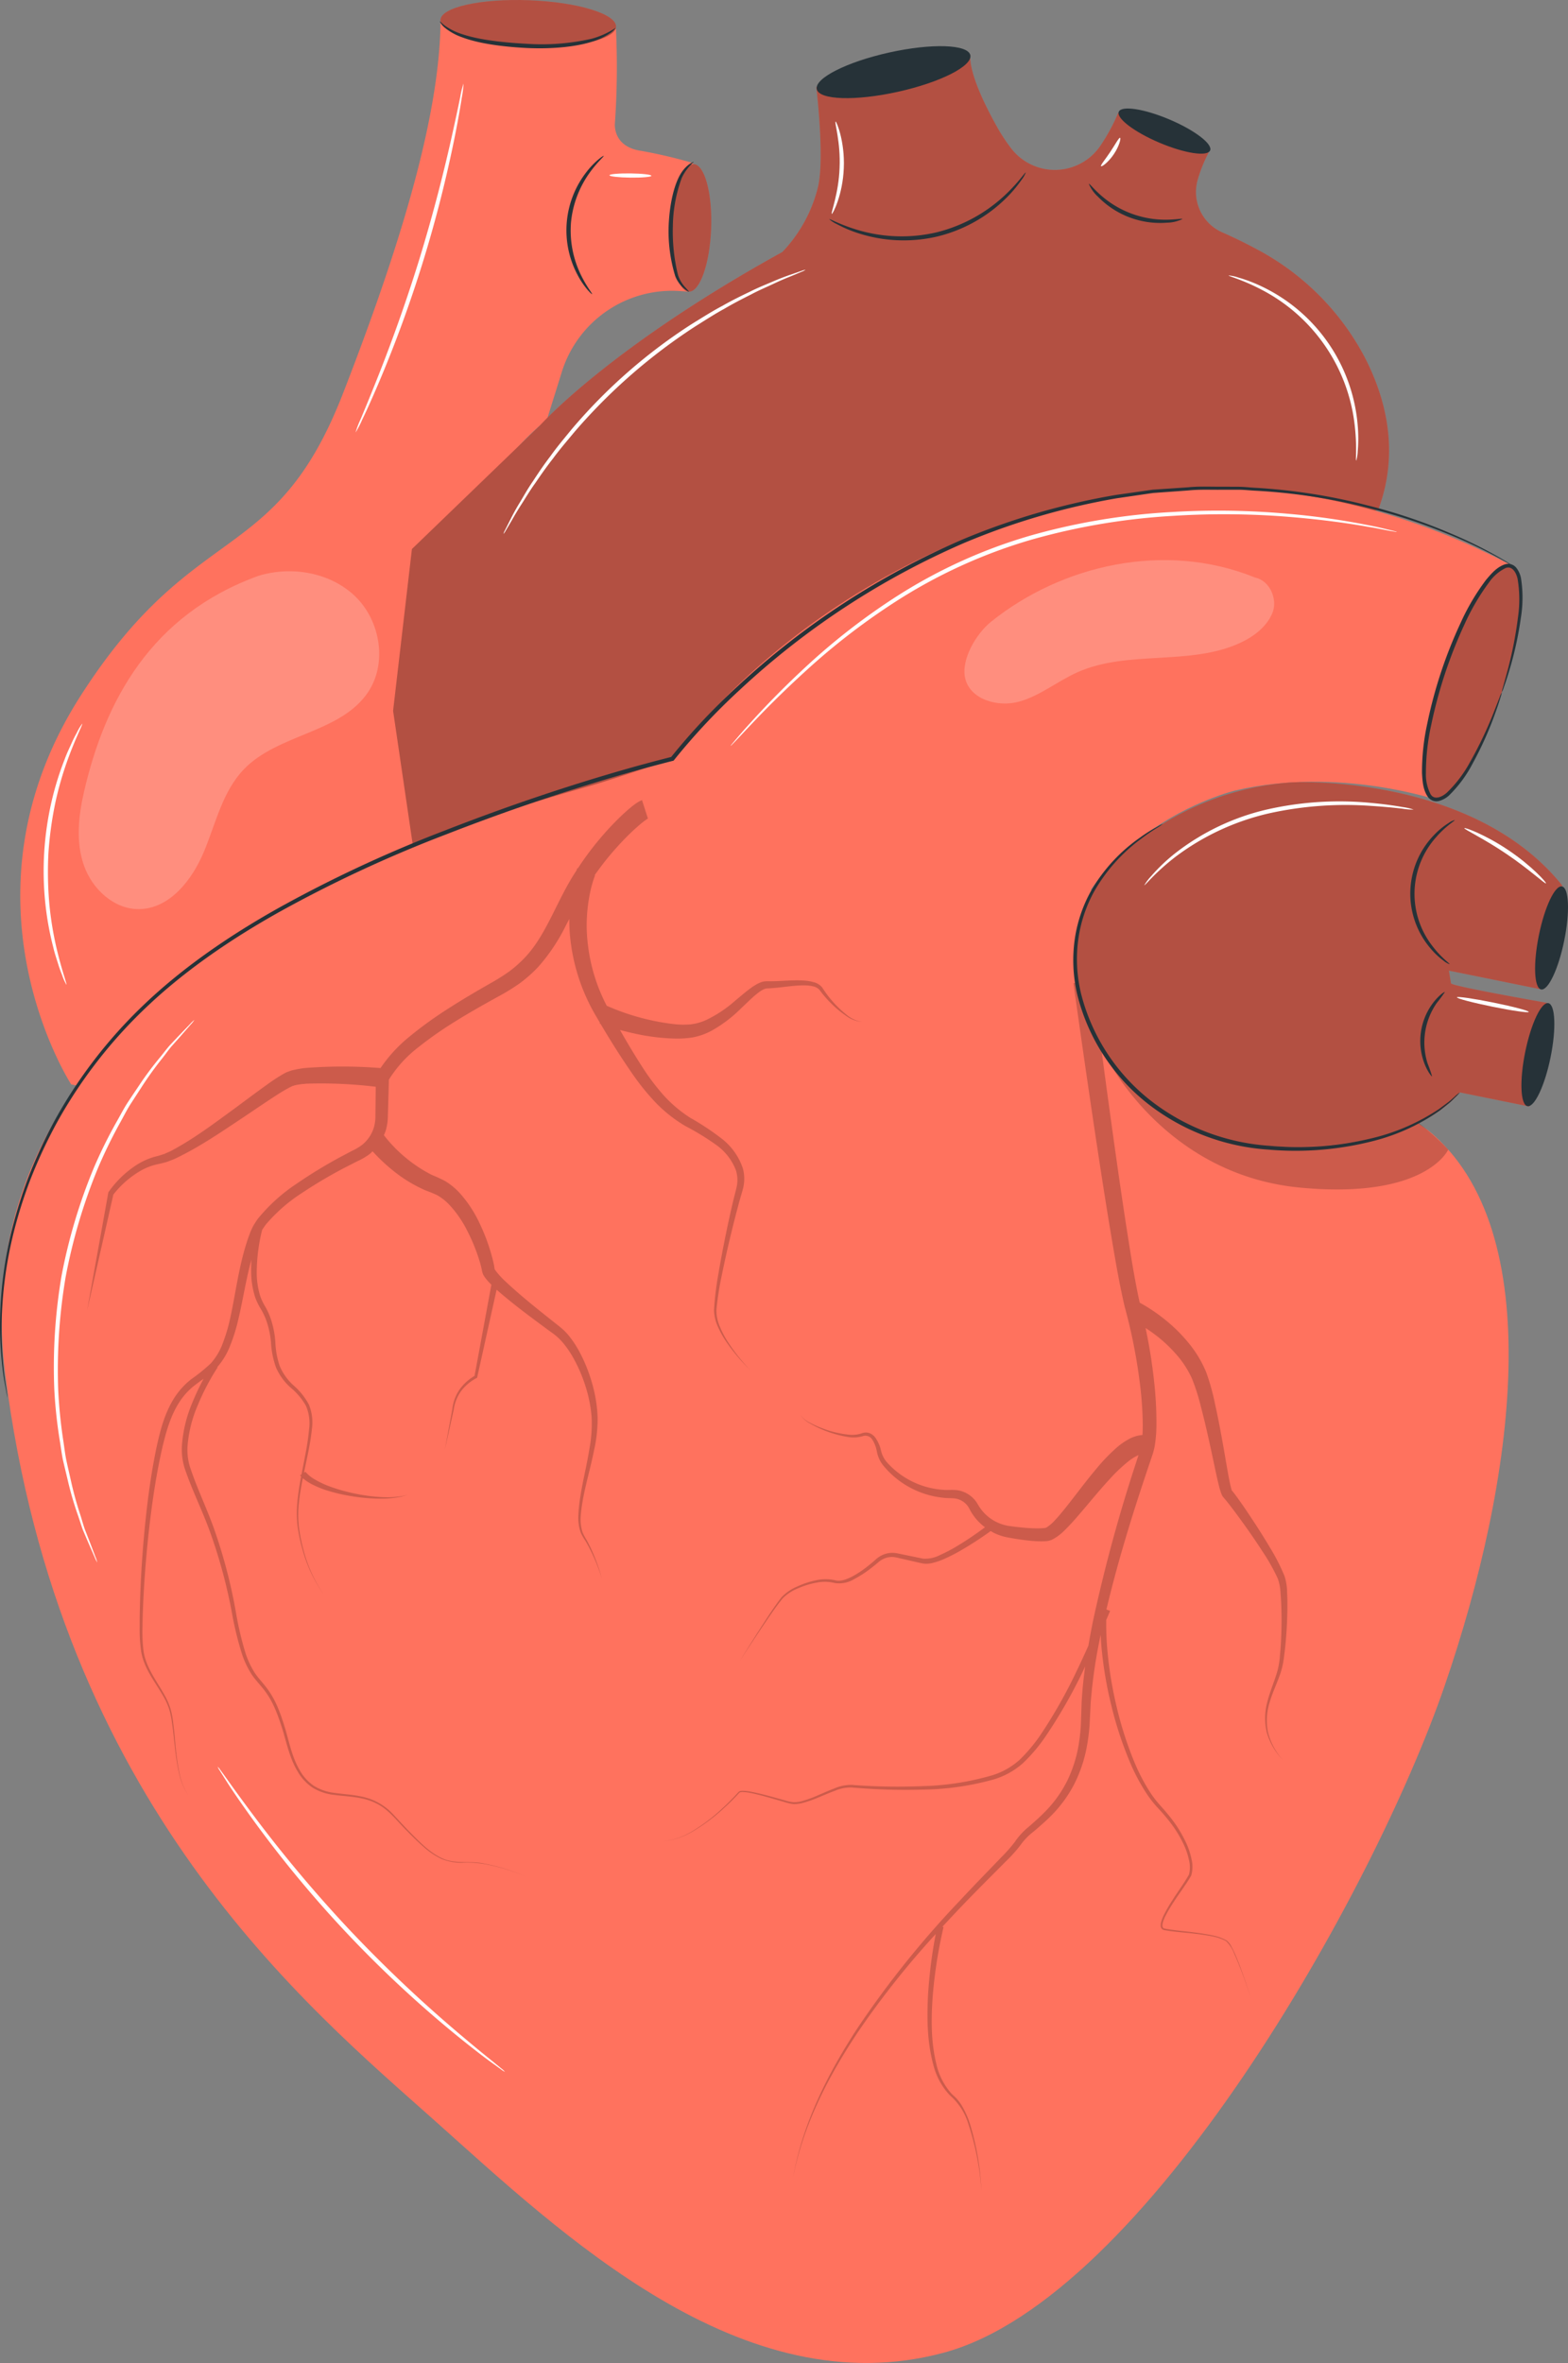 <svg id="Groupe_55" data-name="Groupe 55" xmlns="http://www.w3.org/2000/svg" xmlns:xlink="http://www.w3.org/1999/xlink" width="371.243" height="559.387" viewBox="0 0 371.243 559.387">
  <rect x="0" y="0" width="371.243" height="559.387" fill="#808080" stroke="none"/>
  <defs>
    <clipPath id="clip-path">
      <rect id="Rectangle_42" data-name="Rectangle 42" width="371.243" height="559.387" fill="none"/>
    </clipPath>
    <clipPath id="clip-path-3">
      <rect id="Rectangle_32" data-name="Rectangle 32" width="41.581" height="11.075" fill="none"/>
    </clipPath>
    <clipPath id="clip-path-4">
      <rect id="Rectangle_33" data-name="Rectangle 33" width="71.141" height="79.977" fill="none"/>
    </clipPath>
    <clipPath id="clip-path-5">
      <rect id="Rectangle_34" data-name="Rectangle 34" width="235.808" height="197.006" fill="none"/>
    </clipPath>
    <clipPath id="clip-path-6">
      <rect id="Rectangle_35" data-name="Rectangle 35" width="80.889" height="31.278" fill="none"/>
    </clipPath>
    <clipPath id="clip-path-7">
      <rect id="Rectangle_36" data-name="Rectangle 36" width="284.166" height="329.304" fill="none"/>
    </clipPath>
    <clipPath id="clip-path-8">
      <rect id="Rectangle_37" data-name="Rectangle 37" width="115.483" height="86.361" fill="none"/>
    </clipPath>
    <clipPath id="clip-path-9">
      <rect id="Rectangle_38" data-name="Rectangle 38" width="22.977" height="55.391" fill="none"/>
    </clipPath>
    <clipPath id="clip-path-10">
      <rect id="Rectangle_39" data-name="Rectangle 39" width="73.33" height="33.954" fill="none"/>
    </clipPath>
    <clipPath id="clip-path-11">
      <rect id="Rectangle_40" data-name="Rectangle 40" width="9.485" height="30.189" fill="none"/>
    </clipPath>
  </defs>
  <g id="Groupe_54" data-name="Groupe 54" clip-path="url(#clip-path)">
    <g id="Groupe_53" data-name="Groupe 53">
      <g id="Groupe_52" data-name="Groupe 52" clip-path="url(#clip-path)">
        <path id="Tracé_650" data-name="Tracé 650" d="M161.794,36.068a113.941,113.941,0,0,0-12.317-2.9c-6.86-1.01-6.185-6.559-6.185-6.559a191.2,191.2,0,0,0,.247-22.31L102.014,2.773C101.723,22.211,95,49.28,78.876,90.685S43.847,119.87,16.769,162.213c-30.756,48.092-2.2,91.962-2.2,91.962l16.994,3.451,68.091-62.513s4.265-47.755,7.759-66.949,19.765-31.325,19.765-31.325l3.535-11.3a27.324,27.324,0,0,1,27.894-19.181c.7.048,2.188.142,2.188.142Z" transform="translate(2.296 2.541)" fill="#ff725e"/>
        <path id="Tracé_651" data-name="Tracé 651" d="M76.045,51.983c-.046.04-.435-.3-1.048-1.006a18.7,18.7,0,0,1-2.232-3.271,22.456,22.456,0,0,1,2.087-24.78A19.062,19.062,0,0,1,77.6,20.075c.724-.592,1.165-.862,1.205-.814.117.134-1.5,1.428-3.39,4.089a24.066,24.066,0,0,0-4.354,11.736,24.078,24.078,0,0,0,2.328,12.3c1.424,2.939,2.8,4.488,2.656,4.6" transform="translate(64.122 17.641)" fill="#263238"/>
        <path id="Tracé_652" data-name="Tracé 652" d="M96,6.325c-.115,3.028-9.516,5.13-21,4.695s-20.7-3.24-20.582-6.268,9.516-5.13,21-4.695S96.114,3.3,96,6.325" transform="translate(49.857 0)" fill="#ff725e"/>
        <g id="Groupe_27" data-name="Groupe 27" transform="translate(104.276)" opacity="0.3">
          <g id="Groupe_26" data-name="Groupe 26">
            <g id="Groupe_25" data-name="Groupe 25" clip-path="url(#clip-path-3)">
              <path id="Tracé_653" data-name="Tracé 653" d="M96,6.325c-.115,3.028-9.516,5.13-21,4.695s-20.7-3.24-20.582-6.268,9.516-5.13,21-4.695S96.114,3.3,96,6.325" transform="translate(-54.419 0)"/>
            </g>
          </g>
        </g>
        <path id="Tracé_654" data-name="Tracé 654" d="M95.936,4.188c.023.025-.069.148-.274.362a5.447,5.447,0,0,1-.979.851,14.683,14.683,0,0,1-4.294,2.037c-3.84,1.221-9.4,1.778-15.477,1.5-6.061-.309-11.566-1.115-15.339-2.556A12.891,12.891,0,0,1,55.43,4.037a4.279,4.279,0,0,1-.86-.977c-.167-.247-.238-.383-.211-.4.094-.073.425.458,1.318,1.081a14.683,14.683,0,0,0,4.129,1.974c3.712,1.23,9.15,1.922,15.151,2.227A53.14,53.14,0,0,0,90.193,6.762a19.273,19.273,0,0,0,5.743-2.573" transform="translate(49.796 2.428)" fill="#263238"/>
        <g id="Groupe_30" data-name="Groupe 30" transform="translate(18.637 135.235)" opacity="0.2">
          <g id="Groupe_29" data-name="Groupe 29">
            <g id="Groupe_28" data-name="Groupe 28" clip-path="url(#clip-path-4)">
              <path id="Tracé_655" data-name="Tracé 655" d="M52.3,71.651c-25.514,9.23-36.382,29.7-41.324,51.152-1.324,5.745-1.964,11.886-.006,17.445s7.084,10.338,12.978,10.305c7.28-.036,12.639-6.891,15.435-13.612s4.407-14.266,9.462-19.507c8.1-8.4,22.871-8.542,29.379-18.228C82.81,92.37,81.172,82.393,75.3,76.627s-15.126-7.379-23-4.976" transform="translate(-9.726 -70.576)" fill="#fff"/>
            </g>
          </g>
        </g>
        <path id="Tracé_656" data-name="Tracé 656" d="M69.493,10.311a22.024,22.024,0,0,1-.414,3.388c-.322,2.173-.876,5.3-1.64,9.155a302.459,302.459,0,0,1-7.567,29.741A302.143,302.143,0,0,1,49.323,81.416c-1.544,3.612-2.853,6.509-3.815,8.483a22.345,22.345,0,0,1-1.571,3.029,22.161,22.161,0,0,1,1.217-3.188c.851-2.02,2.06-4.955,3.516-8.592,2.922-7.274,6.708-17.424,10.25-28.848,3.526-11.424,6.132-21.938,7.829-29.591.851-3.825,1.51-6.931,1.949-9.079a22.273,22.273,0,0,1,.8-3.319" transform="translate(40.248 9.447)" fill="#fff"/>
        <path id="Tracé_657" data-name="Tracé 657" d="M85.239,21.985c0,.276-2.23.471-4.974.439s-4.969-.284-4.963-.56,2.228-.471,4.974-.439,4.967.284,4.963.56" transform="translate(68.989 19.626)" fill="#fff"/>
        <path id="Tracé_658" data-name="Tracé 658" d="M278.777,78.653A61.267,61.267,0,0,0,253.118,52.8q-4.09-2.21-8.188-4a10.45,10.45,0,0,1-5.862-12.476,33.645,33.645,0,0,1,2.579-6.408l-21.4-9.439a44.293,44.293,0,0,1-4.179,7.734,13.027,13.027,0,0,1-21.1.761,42.071,42.071,0,0,1-3.3-4.978c-7.412-13.133-6.4-17.184-6.4-17.184l-36.5,7.584s2.014,16.632.42,23.563a34,34,0,0,1-8.456,15.463C99.66,76.087,83.326,94.5,83.326,94.5l-30.3,29.235-4.457,38.3,6.134,41.776,87.766-11.742s56.218-52.7,56.927-54.551,45.269-10.248,45.269-10.248l37.162-12.859c5.045-13.53,1.853-26.119-3.054-35.759" transform="translate(44.501 6.235)" fill="#ff725e"/>
        <g id="Groupe_33" data-name="Groupe 33" transform="translate(93.074 13.041)" opacity="0.3">
          <g id="Groupe_32" data-name="Groupe 32">
            <g id="Groupe_31" data-name="Groupe 31" clip-path="url(#clip-path-5)">
              <path id="Tracé_659" data-name="Tracé 659" d="M278.777,78.653A61.267,61.267,0,0,0,253.118,52.8q-4.09-2.21-8.188-4a10.45,10.45,0,0,1-5.862-12.476,33.645,33.645,0,0,1,2.579-6.408l-21.4-9.439a44.293,44.293,0,0,1-4.179,7.734,13.027,13.027,0,0,1-21.1.761,42.071,42.071,0,0,1-3.3-4.978c-7.412-13.133-6.4-17.184-6.4-17.184l-36.5,7.584s2.014,16.632.42,23.563a34,34,0,0,1-8.456,15.463C99.66,76.087,83.326,94.5,83.326,94.5l-30.3,29.235-4.457,38.3,6.134,41.776,87.766-11.742s56.218-52.7,56.927-54.551,45.269-10.248,45.269-10.248l37.162-12.859c5.045-13.53,1.853-26.119-3.054-35.759" transform="translate(-48.573 -6.806)"/>
            </g>
          </g>
        </g>
        <path id="Tracé_660" data-name="Tracé 660" d="M141.439,106.111C126.6,110.7-11.7,143.818,1.032,245.685S72.754,395.9,102.712,422.629s72.722,67.849,120.557,54.956S325.046,368.5,341.814,319.811s24.881-107.989-3.763-131.5L195.529,86.624s-31.157,12.4-54.089,19.487" transform="translate(0.188 79.362)" fill="#ff725e"/>
        <g id="Groupe_36" data-name="Groupe 36" transform="translate(261.995 250.304)" opacity="0.2">
          <g id="Groupe_35" data-name="Groupe 35">
            <g id="Groupe_34" data-name="Groupe 34" clip-path="url(#clip-path-6)">
              <path id="Tracé_661" data-name="Tracé 661" d="M136.729,130.628S150.3,158.391,182.5,161.461c29.9,2.851,35.118-8.987,35.118-8.987a62.634,62.634,0,0,0-12.8-10.3Z" transform="translate(-136.729 -130.628)"/>
            </g>
          </g>
        </g>
        <path id="Tracé_662" data-name="Tracé 662" d="M92.389,35.549c-.316,8.337-2.679,15.015-5.279,14.915s-4.451-6.937-4.137-15.272,2.679-15.011,5.279-14.915,4.453,6.937,4.137,15.272" transform="translate(75.985 18.577)" fill="#ff725e"/>
        <path id="Tracé_663" data-name="Tracé 663" d="M137.29,7.825c.569,2.568-7.107,6.456-17.146,8.682s-18.64,1.953-19.21-.617,7.107-6.456,17.146-8.682,18.64-1.951,19.21.617" transform="translate(92.445 5.224)" fill="#263238"/>
        <path id="Tracé_664" data-name="Tracé 664" d="M83.078,124.46s36.834-53.886,112.431-63.107c0,0,38.94-7.82,86.852,17.638l-17.64,55.4s-23.54-8.224-48.306-2.443c0,0-41.851,9.935-43.326,51.9" transform="translate(76.113 55.172)" fill="#ff725e"/>
        <path id="Tracé_665" data-name="Tracé 665" d="M194.382,99.88c-5.049,15.241-12.258,26.566-16.1,25.293s-2.863-14.661,2.186-29.9,12.258-26.566,16.1-25.293,2.863,14.661-2.186,29.9" transform="translate(161.187 64.022)" fill="#ff725e"/>
        <g id="Groupe_39" data-name="Groupe 39" transform="translate(20.632 189.424)" opacity="0.2">
          <g id="Groupe_38" data-name="Groupe 38">
            <g id="Groupe_37" data-name="Groupe 37" clip-path="url(#clip-path-7)">
              <path id="Tracé_666" data-name="Tracé 666" d="M61.121,156.8l.015.025c0-.019,0-.036-.015-.025" transform="translate(35.364 -45.769)"/>
              <path id="Tracé_667" data-name="Tracé 667" d="M149.527,155.277a23.348,23.348,0,0,0,4.62-.261,15.5,15.5,0,0,0,4.451-1.575,32.074,32.074,0,0,0,7.1-5.407c1.052-.983,2.068-2,3.108-2.9,1.056-.864,2.1-1.755,3.171-1.721,2.989-.126,5.762-.732,8.554-.711a9.011,9.011,0,0,1,2.014.207,2.844,2.844,0,0,1,1.613.855,26.256,26.256,0,0,0,2.823,3.269,24.843,24.843,0,0,0,3.328,2.769,7.631,7.631,0,0,0,3.972,1.552,7.489,7.489,0,0,1-3.805-1.782,24.785,24.785,0,0,1-3.085-2.93,25.933,25.933,0,0,1-2.564-3.409,3.744,3.744,0,0,0-2.016-1.282,9.99,9.99,0,0,0-2.229-.385c-2.945-.211-5.858.217-8.6.144a5.984,5.984,0,0,0-1.32.132,7.493,7.493,0,0,0-1.169.481,14.645,14.645,0,0,0-1.935,1.261c-1.192.9-2.265,1.845-3.367,2.746a29.68,29.68,0,0,1-6.831,4.551,12.537,12.537,0,0,1-3.689,1.046,20.627,20.627,0,0,1-3.951-.056,55.263,55.263,0,0,1-15.887-4.327l-.015.038a41.815,41.815,0,0,1-4.572-15.262,37.1,37.1,0,0,1,.036-8.04,38.7,38.7,0,0,1,.648-3.943,26.683,26.683,0,0,1,1.088-3.664l-.1-.04a67.192,67.192,0,0,1,5.216-6.576c1.219-1.366,2.495-2.683,3.817-3.92.661-.621,1.336-1.215,2.012-1.78.337-.263.68-.552,1-.772a4.644,4.644,0,0,1,.45-.307c.05-.027.176-.117.161-.1a.033.033,0,0,1-.042.006l-1.389-4.331c-.232.092-.462.194-.684.307a5.146,5.146,0,0,0-.445.268,8.249,8.249,0,0,0-.715.5c-.45.324-.824.65-1.224.975-.765.657-1.495,1.324-2.2,2.008-1.412,1.364-2.744,2.786-4.016,4.258a71.152,71.152,0,0,0-5.921,7.839l-.132-.054c-.057.167-.1.326-.149.491-.24.374-.489.74-.722,1.119-4.141,6.638-6.479,14.013-11.217,19.213a28.736,28.736,0,0,1-3.915,3.551,46.732,46.732,0,0,1-4.6,2.9c-3.29,1.884-6.576,3.8-9.792,5.873a93.254,93.254,0,0,0-9.359,6.751,34.374,34.374,0,0,0-6.82,7.421,113.438,113.438,0,0,0-17.9-.011,23.339,23.339,0,0,0-2.445.41,7.58,7.58,0,0,0-1.3.37l-.673.247-.584.312a42.618,42.618,0,0,0-3.993,2.61c-2.5,1.784-4.919,3.608-7.354,5.407-4.873,3.558-9.73,7.241-14.929,10.041-.646.378-1.307.611-1.962.922-.686.23-1.207.41-2.066.619a16.039,16.039,0,0,0-4.4,1.907,23.967,23.967,0,0,0-6.758,6.467l-.077.109-.023.126-5,27.813,6.208-27.4a22.516,22.516,0,0,1,6.5-5.668,14.136,14.136,0,0,1,3.982-1.518c.621-.125,1.562-.354,2.317-.588.73-.3,1.512-.552,2.2-.91,5.618-2.713,10.619-6.187,15.691-9.544,2.52-1.692,5.024-3.407,7.538-5.038a40.591,40.591,0,0,1,3.714-2.207l.427-.209.4-.117a4.706,4.706,0,0,1,.893-.205c.627-.134,1.36-.174,2.052-.247a107.512,107.512,0,0,1,16.412.73l-.048,3.892-.038,3.028a9.273,9.273,0,0,1-.33,2.6,8.46,8.46,0,0,1-2.821,4.237,12.761,12.761,0,0,1-2.359,1.4l-2.7,1.428a111.967,111.967,0,0,0-10.455,6.375,40.794,40.794,0,0,0-9.224,8.36c-.309.445-.6.912-.891,1.368-.282.471-.5,1-.74,1.5-.381.991-.734,1.943-1.031,2.936-.628,1.964-1.117,3.959-1.548,5.952-.868,3.988-1.447,7.987-2.32,11.871a39.5,39.5,0,0,1-1.68,5.66,14.567,14.567,0,0,1-2.884,4.88,41.24,41.24,0,0,1-4.6,3.727,17.547,17.547,0,0,0-4.189,4.687c-2.213,3.593-3.221,7.645-4.08,11.6-.828,3.974-1.46,7.977-1.979,11.989q-1.509,12.043-1.891,24.172c-.057,2.02-.105,4.039-.09,6.063a35.815,35.815,0,0,0,.372,6.09c.73,4.139,3.508,7.36,5.432,10.824a16.583,16.583,0,0,1,1.192,2.738,20,20,0,0,1,.621,2.934c.3,1.987.489,4,.719,6A54.79,54.79,0,0,0,32.482,329a14.961,14.961,0,0,0,2.319,5.553,14.939,14.939,0,0,1-2.225-5.574,55.034,55.034,0,0,1-.847-5.98c-.2-2.006-.353-4.02-.625-6.024a20.213,20.213,0,0,0-.584-2.991,17.066,17.066,0,0,0-1.173-2.821c-1.914-3.558-4.58-6.772-5.206-10.75a35.81,35.81,0,0,1-.264-5.98c.017-2.01.1-4.024.188-6.036.389-8.046,1.14-16.077,2.269-24.044.579-3.982,1.272-7.944,2.152-11.857.9-3.88,1.966-7.787,4.064-11.062a15.971,15.971,0,0,1,3.9-4.221c.6-.469,1.244-.92,1.893-1.383a56.3,56.3,0,0,0-2.7,5.722A31.535,31.535,0,0,0,33.2,251.733a15.064,15.064,0,0,0,.663,5.31c.565,1.642,1.173,3.257,1.834,4.85,1.311,3.185,2.723,6.3,3.911,9.491a122.51,122.51,0,0,1,5.411,19.727,78.132,78.132,0,0,0,2.458,10.043,21.667,21.667,0,0,0,2.276,4.718c.994,1.468,2.242,2.667,3.217,4.028,2.008,2.7,3.112,5.99,4.133,9.226.96,3.242,1.7,6.707,3.524,9.7a11.371,11.371,0,0,0,3.558,3.821,12.323,12.323,0,0,0,4.932,1.673c3.407.454,6.91.42,9.97,1.966,3.116,1.435,5.12,4.394,7.586,6.758,1.194,1.23,2.426,2.43,3.719,3.562a17.411,17.411,0,0,0,4.275,2.878,12.232,12.232,0,0,0,5.059.9,24.539,24.539,0,0,1,5.112.32,44.336,44.336,0,0,1,9.809,2.985,44.478,44.478,0,0,0-9.794-3.081c-3.355-.776-6.958.211-10.11-1.3-3.093-1.466-5.473-4.053-7.866-6.467-1.186-1.234-2.349-2.493-3.51-3.752a14.137,14.137,0,0,0-4.11-3.148c-3.141-1.623-6.735-1.617-10.069-2.1a11.832,11.832,0,0,1-4.718-1.64,10.844,10.844,0,0,1-3.349-3.671c-1.738-2.926-2.432-6.287-3.374-9.6-1-3.277-2.085-6.63-4.156-9.485-1.014-1.435-2.246-2.646-3.162-4.034a20.949,20.949,0,0,1-2.137-4.541,77.422,77.422,0,0,1-2.332-9.945,123.638,123.638,0,0,0-5.275-19.945c-1.173-3.244-2.566-6.394-3.834-9.56-.64-1.579-1.223-3.181-1.759-4.785a13.749,13.749,0,0,1-.556-4.846,30.227,30.227,0,0,1,2.424-9.7,54.847,54.847,0,0,1,4.7-8.958l-.09-.059A16.911,16.911,0,0,0,44.623,228a41.417,41.417,0,0,0,1.861-5.9c.96-3.978,1.6-7.965,2.514-11.848q.31-1.337.665-2.654c-.059,1-.084,2.01-.063,3.022a19.9,19.9,0,0,0,.947,5.906,14.165,14.165,0,0,0,1.307,2.721,15.649,15.649,0,0,1,1.234,2.52,20.8,20.8,0,0,1,1.209,5.522,20.962,20.962,0,0,0,1.163,5.806,13.665,13.665,0,0,0,3.48,4.825,15.334,15.334,0,0,1,3.629,4.311,10.37,10.37,0,0,1,.745,5.5,57.582,57.582,0,0,1-.826,5.716c-.307,1.667-.646,3.332-.962,5l-.353.23c.084.1.171.174.257.266-.368,1.977-.694,3.965-.878,5.975a26.758,26.758,0,0,0,.04,5.835,40.573,40.573,0,0,0,1.223,5.693,32.938,32.938,0,0,0,4.99,10.445A32.891,32.891,0,0,1,62,276.4a40.143,40.143,0,0,1-1.121-5.678,26.2,26.2,0,0,1,.054-5.76c.2-1.88.531-3.74.9-5.6a11.168,11.168,0,0,0,2.227,1.477,23,23,0,0,0,3.114,1.307,41.065,41.065,0,0,0,6.461,1.52,42.082,42.082,0,0,0,6.58.538,21.865,21.865,0,0,0,6.5-.881,21.765,21.765,0,0,1-6.494.5,41.487,41.487,0,0,1-6.448-.906,39.995,39.995,0,0,1-6.208-1.841,21.7,21.7,0,0,1-2.859-1.4,8.324,8.324,0,0,1-2.265-1.832l-.341.222c.314-1.5.64-3.008.945-4.518.383-1.9.736-3.819.929-5.766a11.069,11.069,0,0,0-.719-5.881,16.1,16.1,0,0,0-3.717-4.595,12.768,12.768,0,0,1-3.2-4.568,20.145,20.145,0,0,1-1.01-5.566,21.8,21.8,0,0,0-1.18-5.814,16.673,16.673,0,0,0-1.272-2.713,12.731,12.731,0,0,1-1.167-2.522,18.715,18.715,0,0,1-.786-5.534,42.167,42.167,0,0,1,1.28-10.012l.013-.023L53,199.409a38.581,38.581,0,0,1,8.782-7.665,108.993,108.993,0,0,1,10.3-6.057l2.671-1.361a15.4,15.4,0,0,0,2.847-1.657c.268-.207.506-.452.753-.684a41.543,41.543,0,0,0,4.744,4.48,32.968,32.968,0,0,0,7.157,4.482c.636.32,1.332.536,1.995.807.563.251,1,.414,1.5.674a12.517,12.517,0,0,1,2.686,2.123,25.838,25.838,0,0,1,4.229,6.055,42.971,42.971,0,0,1,2.918,7.059c.192.6.37,1.221.5,1.8.088.339.1.492.176.839a4.96,4.96,0,0,0,.333.985l.364.554a14.48,14.48,0,0,0,1.518,1.723l-3.988,21.582a11.481,11.481,0,0,0-3.551,3.233,10.13,10.13,0,0,0-1.7,4.626l-1.774,9.6,2.112-9.531a9.685,9.685,0,0,1,1.78-4.39,10.913,10.913,0,0,1,3.595-3.02l.149-.077.036-.165,4.585-20.693.224.207c4.081,3.558,8.366,6.672,12.633,9.824a13.645,13.645,0,0,1,2.773,2.46,23.045,23.045,0,0,1,2.194,3.089,35.732,35.732,0,0,1,3.141,7.05,32.2,32.2,0,0,1,1.527,7.58,32.837,32.837,0,0,1-.573,7.747c-.822,5.191-2.368,10.32-2.579,15.7a10.4,10.4,0,0,0,.625,3.991,15.1,15.1,0,0,0,1.006,1.744q.509.845.968,1.721a44.136,44.136,0,0,1,2.995,7.329,44.5,44.5,0,0,0-2.74-7.458q-.434-.9-.916-1.772a14.777,14.777,0,0,1-.918-1.725,9.954,9.954,0,0,1-.452-3.813c.389-5.227,2.1-10.29,3.129-15.509a34,34,0,0,0,.874-8.027,33.654,33.654,0,0,0-1.313-8,37.544,37.544,0,0,0-3.047-7.542A24.944,24.944,0,0,0,125,225.863a13.912,13.912,0,0,0-1.441-1.581c-.56-.519-1.081-.924-1.6-1.33-4.133-3.284-8.307-6.563-12.085-10.106a19.729,19.729,0,0,1-2.443-2.675l-.163-.253c0,.008,0,.015-.01.023-.052-.3-.109-.809-.184-1.111-.14-.713-.307-1.374-.492-2.041a46.11,46.11,0,0,0-2.868-7.709,29.273,29.273,0,0,0-4.6-7.071,16.146,16.146,0,0,0-3.43-2.893c-.65-.387-1.445-.73-2.083-1.029-.55-.253-1.121-.443-1.657-.742a33.809,33.809,0,0,1-10.914-9.177,11.193,11.193,0,0,0,.439-1.119,12.293,12.293,0,0,0,.5-3.371l.086-3.024.161-5.643a28.949,28.949,0,0,1,6.935-7.638,90.564,90.564,0,0,1,9.109-6.348c3.169-1.966,6.438-3.807,9.73-5.624a50.312,50.312,0,0,0,5.022-3.064,32.618,32.618,0,0,0,4.526-3.978,43.929,43.929,0,0,0,6.565-9.811c.278-.529.55-1.052.824-1.577a40.989,40.989,0,0,0,.37,5.8,45.672,45.672,0,0,0,5.62,16.63c.416.724.839,1.435,1.261,2.152l-.079.192c.08.029.159.054.238.08,2.426,4.116,4.949,8.117,7.7,12.062a55.47,55.47,0,0,0,5.492,6.726,33.23,33.23,0,0,0,6.9,5.4,59.8,59.8,0,0,1,7.128,4.354,13.117,13.117,0,0,1,4.823,6.13,7.709,7.709,0,0,1,.188,3.8c-.272,1.267-.7,2.732-1,4.087-.648,2.763-1.242,5.532-1.8,8.308s-1.085,5.559-1.552,8.354a71.859,71.859,0,0,0-1.025,8.46,10.007,10.007,0,0,0,1.012,4.2,21.967,21.967,0,0,0,2.121,3.7,43.415,43.415,0,0,0,5.526,6.434,43.237,43.237,0,0,1-5.289-6.594,21.634,21.634,0,0,1-1.966-3.71,9.528,9.528,0,0,1-.837-4.011,71.387,71.387,0,0,1,1.3-8.326c.558-2.765,1.173-5.519,1.822-8.264s1.336-5.484,2.069-8.2c.354-1.4.772-2.631,1.15-4.116a9.385,9.385,0,0,0-.08-4.591,14.87,14.87,0,0,0-5.22-7.207,60.729,60.729,0,0,0-7.168-4.733,30.821,30.821,0,0,1-6.247-5.231,52.912,52.912,0,0,1-5-6.572c-1.9-2.924-3.714-5.959-5.453-9.027,1.24.335,2.483.64,3.752.91a48.98,48.98,0,0,0,8.849,1.111" transform="translate(-10.767 -98.856)"/>
              <path id="Tracé_668" data-name="Tracé 668" d="M218.8,355.006c-.439-1.171-.9-2.336-1.4-3.482-.253-.573-.523-1.14-.826-1.692a4.221,4.221,0,0,0-1.186-1.483,11.5,11.5,0,0,0-3.564-1.23c-1.228-.261-2.47-.443-3.712-.606-2.468-.347-5.011-.5-7.4-.968-.558-.109-.552-.782-.406-1.345a8.447,8.447,0,0,1,.673-1.7,33.034,33.034,0,0,1,1.9-3.206c1.345-2.112,2.882-4.047,4.16-6.283a7.418,7.418,0,0,0,.077-3.884,17.437,17.437,0,0,0-1.167-3.629,29.754,29.754,0,0,0-3.98-6.442c-.782-.993-1.613-1.939-2.46-2.872a25.3,25.3,0,0,1-2.221-2.934,45.042,45.042,0,0,1-3.47-6.553,85.442,85.442,0,0,1-4.555-14.18,91.641,91.641,0,0,1-2.213-14.724c-.109-1.761-.142-3.526-.128-5.289.3-.719.627-1.424.92-2.146l-.866-.337,0-.046c2.7-11.349,6.149-22.532,9.893-33.613l.774-2.292.385-1.167c.113-.446.243-.9.333-1.349a31.14,31.14,0,0,0,.446-5.082,86.443,86.443,0,0,0-.487-9.841,124.552,124.552,0,0,0-2.085-13.245c.724.473,1.439.962,2.115,1.474a33.021,33.021,0,0,1,5.153,4.769,22.828,22.828,0,0,1,3.742,5.787,50.739,50.739,0,0,1,2.154,6.846c1.251,4.775,2.273,9.623,3.305,14.511.259,1.223.529,2.451.832,3.692a20.033,20.033,0,0,0,.563,1.943l.228.561a3.819,3.819,0,0,0,.3.462l.238.285c.105.107.309.347.5.581,1.516,1.885,2.991,3.913,4.428,5.921s2.84,4.062,4.177,6.141a45.688,45.688,0,0,1,3.576,6.36,11.646,11.646,0,0,1,.644,3.422c.1,1.221.169,2.453.2,3.689.065,2.472.044,4.953-.079,7.427-.057,1.238-.149,2.472-.266,3.7a19.487,19.487,0,0,1-.594,3.608c-.657,2.349-1.7,4.66-2.328,7.1a14.838,14.838,0,0,0-.18,7.5,15.918,15.918,0,0,0,3.737,6.438,15.791,15.791,0,0,1-3.461-6.505,14.414,14.414,0,0,1,.452-7.276c.7-2.37,1.815-4.587,2.6-7.013a20.333,20.333,0,0,0,.763-3.733c.169-1.246.309-2.493.412-3.742.22-2.5.337-5,.366-7.517.013-1.257,0-2.516-.065-3.783a13.141,13.141,0,0,0-.605-3.915,47.083,47.083,0,0,0-3.478-6.8c-1.28-2.163-2.619-4.285-4-6.381s-2.765-4.162-4.3-6.222a10.151,10.151,0,0,0-.7-.857.912.912,0,0,1-.09-.1.119.119,0,0,1,.046.015.094.094,0,0,1,.05.071l-.105-.312c-.149-.477-.285-1.081-.408-1.665-.241-1.188-.462-2.4-.673-3.631-.843-4.9-1.69-9.851-2.78-14.77a53.8,53.8,0,0,0-2.064-7.481,26.679,26.679,0,0,0-4.081-6.889,37.146,37.146,0,0,0-5.589-5.589,40.321,40.321,0,0,0-6.124-4.126c-1.347-6.122-2.3-12.536-3.292-18.855-.975-6.354-1.889-12.723-2.782-19.1q-2.673-19.119-5.107-38.281l-4.507.6q2.667,19.16,5.543,38.277c.966,6.375,1.953,12.748,3,19.116,1.081,6.381,2.079,12.706,3.572,19.142A128.56,128.56,0,0,1,194.949,217a83.422,83.422,0,0,1,.621,9.439c-.01.757-.025,1.52-.069,2.269a7.926,7.926,0,0,0-3.006.862,15.764,15.764,0,0,0-3.052,2.089,42.508,42.508,0,0,0-4.677,4.825c-2.823,3.328-5.327,6.808-7.958,10.056-.657.807-1.324,1.6-2.008,2.322a9.592,9.592,0,0,1-2,1.728,2.577,2.577,0,0,1-.243.111c-.224.029-.45.056-.69.071-.475.034-.97.048-1.47.044-1.006-.012-2.037-.075-3.07-.169s-2.073-.217-3.112-.358a10.29,10.29,0,0,1-2.736-.73,10.138,10.138,0,0,1-4.386-3.528c-.3-.422-.456-.726-.835-1.332a6.789,6.789,0,0,0-1.268-1.42,6.675,6.675,0,0,0-3.42-1.512c-1.362-.132-2.194.027-3.256-.084a19.187,19.187,0,0,1-3.02-.439,19.628,19.628,0,0,1-10.4-6.193,6.413,6.413,0,0,1-1.291-2.637,8.674,8.674,0,0,0-1.351-3.081,3.076,3.076,0,0,0-1.454-1.088,2.723,2.723,0,0,0-1.813.082,7.065,7.065,0,0,1-3.014.307,23.812,23.812,0,0,1-6.137-1.458,23.4,23.4,0,0,1-2.907-1.288,5.877,5.877,0,0,1-2.434-1.977,5.935,5.935,0,0,0,2.363,2.1,26.221,26.221,0,0,0,9.058,3.194,7.692,7.692,0,0,0,3.305-.2,1.921,1.921,0,0,1,2.338.839,7.758,7.758,0,0,1,1.062,2.79,7.5,7.5,0,0,0,1.36,3.114,21.131,21.131,0,0,0,14.162,7.8c1.058.157,2.368.079,3.121.213a4.578,4.578,0,0,1,2.3,1.142,4.512,4.512,0,0,1,.807.994c.176.3.5.956.8,1.41a12.55,12.55,0,0,0,3.043,3.25,80.283,80.283,0,0,1-6.774,4.557,37.268,37.268,0,0,1-3.938,2.045,7.42,7.42,0,0,1-4,.811l-4.461-.918c-.765-.138-1.441-.335-2.274-.427a5.7,5.7,0,0,0-2.432.33,6.041,6.041,0,0,0-2.046,1.284c-.56.494-1.131.975-1.717,1.437a25.347,25.347,0,0,1-3.685,2.485c-1.278.651-2.736,1.284-4.058.958a10.385,10.385,0,0,0-4.626-.01,19.667,19.667,0,0,0-4.344,1.429,11.15,11.15,0,0,0-3.792,2.562c-1.882,2.4-3.461,4.959-5.11,7.486q-2.44,3.808-4.808,7.663,2.452-3.8,4.967-7.559c1.694-2.483,3.348-5.032,5.237-7.341a10.775,10.775,0,0,1,3.7-2.38,19.142,19.142,0,0,1,4.254-1.3,9.808,9.808,0,0,1,4.342.088,6.8,6.8,0,0,0,4.587-.924,26.141,26.141,0,0,0,3.859-2.485c.607-.458,1.2-.937,1.782-1.429a5.1,5.1,0,0,1,1.778-1.071,4.7,4.7,0,0,1,2.02-.232c.663.084,1.441.31,2.158.458l4.378,1a5.965,5.965,0,0,0,1.3.121,7.156,7.156,0,0,0,1.219-.176,15.737,15.737,0,0,0,2.246-.717,38.39,38.39,0,0,0,4.129-2.033,82.91,82.91,0,0,0,7.462-4.815c.282.159.554.337.849.475A13.026,13.026,0,0,0,163.781,253c1.065.194,2.135.37,3.217.517s2.177.266,3.3.33c.561.031,1.132.044,1.723.029.293-.008.6-.029.9-.056a4.089,4.089,0,0,0,1.269-.376,11.968,11.968,0,0,0,2.962-2.253c.812-.791,1.554-1.6,2.278-2.412,2.872-3.256,5.5-6.59,8.326-9.642a38.7,38.7,0,0,1,4.384-4.166,11.533,11.533,0,0,1,2.265-1.426c.05-.023.094-.035.144-.056l-.613,1.918a366.549,366.549,0,0,0-10.163,37.421q-.581,2.866-1.077,5.754c-.952,2.129-1.924,4.254-2.943,6.348a118.356,118.356,0,0,1-8.109,14.35,37.879,37.879,0,0,1-5.187,6.283,17.256,17.256,0,0,1-7,3.844,64.758,64.758,0,0,1-16.234,2.434,142.967,142.967,0,0,1-16.533-.3,10.013,10.013,0,0,0-4.156.845c-1.307.492-2.57,1.065-3.838,1.606a27.275,27.275,0,0,1-3.857,1.4,7.275,7.275,0,0,1-1.987.251,9.87,9.87,0,0,1-1.974-.429c-2.665-.726-5.317-1.523-8.048-2.05a10.806,10.806,0,0,0-2.091-.22,2.217,2.217,0,0,0-.55.08,1.006,1.006,0,0,0-.464.349l-.7.763q-1.414,1.509-2.936,2.916a42.727,42.727,0,0,1-6.534,5.063,17.4,17.4,0,0,1-7.707,2.809,17.472,17.472,0,0,0,7.76-2.721,43.073,43.073,0,0,0,6.62-5q1.541-1.391,2.982-2.892l.713-.755a.712.712,0,0,1,.349-.268,1.889,1.889,0,0,1,.475-.061,10.58,10.58,0,0,1,2.022.24c2.7.554,5.338,1.383,8,2.142a10.071,10.071,0,0,0,2.064.471,7.725,7.725,0,0,0,2.117-.238,28.027,28.027,0,0,0,3.947-1.376c1.282-.527,2.547-1.083,3.834-1.55a9.452,9.452,0,0,1,3.911-.761,143.884,143.884,0,0,0,16.613.512,65.62,65.62,0,0,0,16.512-2.276,18.188,18.188,0,0,0,7.446-4,38.818,38.818,0,0,0,5.417-6.427,119.536,119.536,0,0,0,8.339-14.429c.333-.671.636-1.355.964-2.027-.391,2.853-.7,5.722-.841,8.617l-.161,4.829a43.5,43.5,0,0,1-.475,4.689,31,31,0,0,1-2.767,8.92,28.624,28.624,0,0,1-5.48,7.555c-1.111,1.119-2.3,2.169-3.512,3.238a16.544,16.544,0,0,0-3.428,3.7,35.776,35.776,0,0,1-3.077,3.5l-3.348,3.476c-2.242,2.315-4.474,4.643-6.672,7.005a227.412,227.412,0,0,0-24.2,30.17c-7.021,10.773-12.953,22.561-15.2,35.3,2.451-12.7,8.55-24.341,15.713-34.96a205.647,205.647,0,0,1,18.067-22.7,112.119,112.119,0,0,0-1.817,14.369c-.284,5.486-.224,11.079,1.213,16.46a16.4,16.4,0,0,0,3.905,7.31,14.52,14.52,0,0,1,4.384,6.7,63.9,63.9,0,0,1,3.144,16.044,64.069,64.069,0,0,0-2.792-16.17,22.154,22.154,0,0,0-1.677-3.788,11.4,11.4,0,0,0-1.2-1.717c-.445-.556-1.017-.993-1.46-1.464a15.754,15.754,0,0,1-3.579-7.107c-1.278-5.264-1.215-10.782-.809-16.19a111.6,111.6,0,0,1,2.541-16.1l-.272-.065q2.44-2.647,4.928-5.246c2.227-2.319,4.49-4.6,6.764-6.883l3.411-3.428a34.262,34.262,0,0,0,3.338-3.714,15.154,15.154,0,0,1,3.181-3.288c1.219-1.04,2.462-2.106,3.641-3.254a30.4,30.4,0,0,0,5.936-7.925,32.878,32.878,0,0,0,3.089-9.418,45.549,45.549,0,0,0,.579-4.909l.236-4.825a118.449,118.449,0,0,1,2.372-16.2c.033.617.052,1.234.1,1.849a92.635,92.635,0,0,0,2.43,14.894,86.62,86.62,0,0,0,4.792,14.3,46.046,46.046,0,0,0,3.629,6.643,26,26,0,0,0,2.343,3.01c.845.908,1.675,1.83,2.455,2.794a29.147,29.147,0,0,1,3.966,6.239,16.725,16.725,0,0,1,1.167,3.482,7.059,7.059,0,0,1,.017,3.518c-1.18,2.123-2.731,4.15-4.047,6.272a33.629,33.629,0,0,0-1.88,3.275,8.645,8.645,0,0,0-.68,1.792,2.524,2.524,0,0,0-.056,1.016.994.994,0,0,0,.743.786c2.518.466,4.992.567,7.479.885,1.24.146,2.478.312,3.7.556a11.4,11.4,0,0,1,3.508,1.157,8.25,8.25,0,0,1,1.987,3.074c.519,1.136.991,2.294,1.445,3.459q1.348,3.5,2.51,7.067-1.124-3.578-2.422-7.1" transform="translate(54.36 -78.431)"/>
            </g>
          </g>
        </g>
        <path id="Tracé_669" data-name="Tracé 669" d="M184.582,96.668s42.332-2.112,63.653,24.4l-5,24.611-21.816-4.43.5,2.993c-.132.648,22.707,4.631,22.707,4.631l-4.2,24.536-16.418-3.334s-6.019,7.887-20.1,10.851-47.494,6.528-63.538-19.154-2.1-42.2.065-44.514a66.652,66.652,0,0,1,44.146-20.595" transform="translate(121.623 88.527)" fill="#ff725e"/>
        <g id="Groupe_42" data-name="Groupe 42" transform="translate(254.376 185.157)" opacity="0.3">
          <g id="Groupe_41" data-name="Groupe 41">
            <g id="Groupe_40" data-name="Groupe 40" clip-path="url(#clip-path-8)">
              <path id="Tracé_670" data-name="Tracé 670" d="M184.582,96.668s42.332-2.112,63.653,24.4l-5,24.611-21.816-4.43.5,2.993c-.132.648,22.707,4.631,22.707,4.631l-4.2,24.536-16.418-3.334s-6.019,7.887-20.1,10.851-47.494,6.528-63.538-19.154-2.1-42.2.065-44.514a66.652,66.652,0,0,1,44.146-20.595" transform="translate(-132.753 -96.63)"/>
            </g>
          </g>
        </g>
        <path id="Tracé_671" data-name="Tracé 671" d="M196.578,122.321c-1.368,6.733-3.821,11.919-5.482,11.581s-1.9-6.068-.529-12.8,3.821-11.919,5.482-11.581,1.9,6.068.529,12.8" transform="translate(173.776 100.323)" fill="#263238"/>
        <path id="Tracé_672" data-name="Tracé 672" d="M194.89,136.742c-1.368,6.733-3.821,11.919-5.482,11.581s-1.9-6.069-.529-12.8,3.821-11.919,5.482-11.581,1.9,6.068.529,12.8" transform="translate(172.229 113.535)" fill="#263238"/>
        <path id="Tracé_673" data-name="Tracé 673" d="M183.553,135.44a4.38,4.38,0,0,1-1.395-.811,17.552,17.552,0,0,1-3.2-3.029,19.941,19.941,0,0,1,.96-26.784,17.483,17.483,0,0,1,3.407-2.792,4.369,4.369,0,0,1,1.449-.709c.111.161-1.943,1.249-4.334,3.976a20.136,20.136,0,0,0-.929,25.872c2.192,2.891,4.162,4.124,4.041,4.277" transform="translate(159.649 92.815)" fill="#263238"/>
        <path id="Tracé_674" data-name="Tracé 674" d="M178.287,142.536c-.094.065-.935-.893-1.713-2.777a14.974,14.974,0,0,1,2.282-15.057c1.3-1.569,2.388-2.234,2.458-2.146a30.859,30.859,0,0,1-1.9,2.571,16.4,16.4,0,0,0-2.181,14.392,30.715,30.715,0,0,1,1.048,3.016" transform="translate(160.78 112.275)" fill="#263238"/>
        <path id="Tracé_675" data-name="Tracé 675" d="M197.027,126.7c-.056.27-3.907-.284-8.6-1.238s-8.46-1.947-8.406-2.217,3.907.286,8.605,1.238,8.46,1.947,8.4,2.217" transform="translate(164.925 112.851)" fill="#fff"/>
        <path id="Tracé_676" data-name="Tracé 676" d="M200.263,115.392c-.209.217-4.03-3.382-9.37-6.971-5.319-3.62-10.083-5.825-9.958-6.1.084-.234,5.1,1.592,10.518,5.273,5.432,3.654,9,7.632,8.811,7.8" transform="translate(165.764 93.723)" fill="#fff"/>
        <path id="Tracé_677" data-name="Tracé 677" d="M141.391,118.849a12.184,12.184,0,0,1,1.656-2.183,41.974,41.974,0,0,1,5.394-5.176,55.815,55.815,0,0,1,22.128-10.6,77.6,77.6,0,0,1,24.536-1.525c3.139.286,5.662.657,7.395.973a13.327,13.327,0,0,1,2.667.607,15.332,15.332,0,0,1-2.723-.224c-1.744-.2-4.267-.46-7.393-.653A83.824,83.824,0,0,0,170.8,101.86a58.513,58.513,0,0,0-21.923,10.184c-4.961,3.805-7.329,6.948-7.485,6.8" transform="translate(129.535 90.71)" fill="#fff"/>
        <g id="Groupe_45" data-name="Groupe 45" transform="translate(337.124 133.903)" opacity="0.3">
          <g id="Groupe_44" data-name="Groupe 44">
            <g id="Groupe_43" data-name="Groupe 43" clip-path="url(#clip-path-9)">
              <path id="Tracé_678" data-name="Tracé 678" d="M194.382,99.88c-5.049,15.241-12.258,26.566-16.1,25.293s-2.863-14.661,2.186-29.9,12.258-26.566,16.1-25.293,2.863,14.661-2.186,29.9" transform="translate(-175.937 -69.881)"/>
            </g>
          </g>
        </g>
        <g id="Groupe_48" data-name="Groupe 48" transform="translate(228.345 132.591)" opacity="0.2">
          <g id="Groupe_47" data-name="Groupe 47">
            <g id="Groupe_46" data-name="Groupe 46" clip-path="url(#clip-path-10)">
              <path id="Tracé_679" data-name="Tracé 679" d="M187.983,73.331c-21.367-8.682-45.785-2.978-62.5,10.445-3.547,2.847-7.166,8.97-6.141,13.4,1.169,5.043,7.745,6.908,12.737,5.532s9.115-4.852,13.844-6.961c11.963-5.335,26.529-1.466,38.438-6.917,3.215-1.47,6.251-3.742,7.667-6.982s-.5-7.8-4.047-8.517" transform="translate(-119.168 -69.196)" fill="#fff"/>
            </g>
          </g>
        </g>
        <path id="Tracé_680" data-name="Tracé 680" d="M358.472,79.092s-.333-.194-.987-.567c-.642-.389-1.615-.941-2.9-1.644a115.148,115.148,0,0,0-11.606-5.474A132.425,132.425,0,0,0,323.657,65.1a137.715,137.715,0,0,0-26.629-4.022c-1.247-.067-2.508-.215-3.788-.217h-3.884c-2.617.042-5.3-.115-8.023.171l-8.339.6L264.4,62.887a165.276,165.276,0,0,0-36.07,10.547,186.56,186.56,0,0,0-53.174,34.8,152.083,152.083,0,0,0-15.569,16.623l-.113.142-.167.042c-2.955.751-6.132,1.589-9.311,2.48-15.394,4.342-30.193,9.412-44.25,14.883a308.285,308.285,0,0,0-39.4,18.294c-12.083,6.749-22.956,14.319-31.858,22.821a113.081,113.081,0,0,0-20.884,26.928,117.684,117.684,0,0,0-6.329,13.505,110.6,110.6,0,0,0-4.024,12.681A95.836,95.836,0,0,0,.4,257.728a91.552,91.552,0,0,0,.709,13.459c.234,1.5.412,2.652.538,3.47.117.782.151,1.19.151,1.19s-.1-.395-.251-1.173c-.149-.814-.362-1.964-.638-3.459a86.332,86.332,0,0,1-.9-13.494,94.726,94.726,0,0,1,2.7-21.22,109.667,109.667,0,0,1,3.972-12.777,117.643,117.643,0,0,1,6.3-13.618,113.338,113.338,0,0,1,20.932-27.185C42.857,174.335,53.779,166.7,65.9,159.9a307,307,0,0,1,39.5-18.4c14.082-5.5,28.9-10.581,44.338-14.935,3.187-.893,6.371-1.732,9.337-2.485l-.278.184a152.718,152.718,0,0,1,15.693-16.745A186.83,186.83,0,0,1,227.98,72.6a165.348,165.348,0,0,1,36.29-10.514l8.642-1.236q4.274-.29,8.385-.573c2.736-.274,5.432-.109,8.063-.14l3.9.017c1.286.008,2.552.161,3.806.234a136.825,136.825,0,0,1,26.723,4.183,129.983,129.983,0,0,1,19.33,6.486,105.829,105.829,0,0,1,11.556,5.655c1.274.732,2.234,1.313,2.861,1.73a9.529,9.529,0,0,1,.933.651" transform="translate(0 55.074)" fill="#263238"/>
        <path id="Tracé_681" data-name="Tracé 681" d="M224.138,165.364a9.829,9.829,0,0,1-1.111,1.175c-.385.362-.826.858-1.426,1.351q-.928.744-2.1,1.677a47.574,47.574,0,0,1-15.437,7.189,73.994,73.994,0,0,1-25.169,2.154,51.824,51.824,0,0,1-28.712-10.939,47.3,47.3,0,0,1-16.623-25.77,35.4,35.4,0,0,1-.529-13.555,33.252,33.252,0,0,1,3.89-11.165A39.331,39.331,0,0,1,148.471,105a33.773,33.773,0,0,1,3.924-2.47,10.069,10.069,0,0,1,1.431-.751,9.718,9.718,0,0,1-1.328.924,43.015,43.015,0,0,0-3.8,2.612,40.242,40.242,0,0,0-11.156,12.509,32.835,32.835,0,0,0-3.689,10.951,34.8,34.8,0,0,0,.606,13.218,46.718,46.718,0,0,0,16.351,25.2,51.3,51.3,0,0,0,28.169,10.8,74.7,74.7,0,0,0,24.9-1.918,49.21,49.21,0,0,0,15.394-6.825l2.133-1.589c.615-.466,1.073-.933,1.477-1.27a9.715,9.715,0,0,1,1.249-1.027" transform="translate(121.497 93.243)" fill="#263238"/>
        <path id="Tracé_682" data-name="Tracé 682" d="M194.6,100.086a6.073,6.073,0,0,1,.287-1.238c.247-.9.565-2.064.96-3.5a93.935,93.935,0,0,0,2.585-13.061,29.372,29.372,0,0,0-.092-9.054c-.316-1.5-1.3-3.2-2.855-2.568a10.253,10.253,0,0,0-3.878,3.348A53.506,53.506,0,0,0,185.761,84a109.976,109.976,0,0,0-7.852,23.7,53.367,53.367,0,0,0-1.278,11.508,10.234,10.234,0,0,0,1.111,5c.874,1.439,2.673.663,3.825-.356a29.418,29.418,0,0,0,5.48-7.209,94.067,94.067,0,0,0,5.722-12.02c.544-1.391.981-2.512,1.32-3.382a6.114,6.114,0,0,1,.51-1.165,6.118,6.118,0,0,1-.318,1.23c-.236.8-.609,1.968-1.148,3.455A82.924,82.924,0,0,1,187.658,117a29.506,29.506,0,0,1-5.559,7.49,5.7,5.7,0,0,1-2.372,1.309,2.49,2.49,0,0,1-2.7-1.071c-1.1-1.675-1.2-3.606-1.32-5.486a53.444,53.444,0,0,1,1.24-11.731,107.888,107.888,0,0,1,7.927-23.927,53.288,53.288,0,0,1,6.009-10.148c1.221-1.435,2.455-2.924,4.332-3.614a2.491,2.491,0,0,1,2.8.749,5.732,5.732,0,0,1,1.123,2.466,29.494,29.494,0,0,1-.012,9.328,83.023,83.023,0,0,1-2.913,13.082c-.456,1.516-.855,2.677-1.142,3.457a5.992,5.992,0,0,1-.479,1.178" transform="translate(160.97 63.817)" fill="#263238"/>
        <path id="Tracé_683" data-name="Tracé 683" d="M248.032,68.123a1.532,1.532,0,0,1-.454-.044l-1.309-.228c-1.155-.19-2.832-.579-5.02-.924-4.361-.78-10.709-1.709-18.6-2.351a191.154,191.154,0,0,0-27.773-.243,154.807,154.807,0,0,0-33.458,5.651,122.827,122.827,0,0,0-30.894,13.888,158.907,158.907,0,0,0-22.078,16.814c-5.865,5.315-10.353,9.9-13.4,13.122q-2.216,2.345-3.5,3.712l-.927.952c-.213.211-.326.314-.341.3a1.606,1.606,0,0,1,.264-.37c.232-.276.51-.611.853-1.019.766-.881,1.864-2.211,3.372-3.842,2.96-3.3,7.379-7.977,13.206-13.379a154.241,154.241,0,0,1,22.063-17.071A121.67,121.67,0,0,1,161.14,69.026a152.463,152.463,0,0,1,33.682-5.611,184,184,0,0,1,27.888.458,173.278,173.278,0,0,1,18.612,2.673c2.181.4,3.85.855,4.99,1.109l1.288.324a1.592,1.592,0,0,1,.433.144" transform="translate(82.705 57.795)" fill="#fff"/>
        <path id="Tracé_684" data-name="Tracé 684" d="M16.933,254.444a7.511,7.511,0,0,1-.625-1.261c-.406-.937-.943-2.167-1.613-3.7q-.523-1.227-1.146-2.688c-.381-1-.711-2.11-1.109-3.29a77.026,77.026,0,0,1-2.4-8.123q-.546-2.3-1.144-4.8c-.381-1.673-.577-3.451-.887-5.271a113.15,113.15,0,0,1-1.244-11.725,129.005,129.005,0,0,1,1.7-26.935A128.964,128.964,0,0,1,16.215,160.8a113.2,113.2,0,0,1,5.235-10.57c.924-1.6,1.725-3.2,2.662-4.633s1.864-2.794,2.736-4.1a77.07,77.07,0,0,1,5.072-6.783c.784-.97,1.479-1.9,2.183-2.7q1.092-1.153,2.006-2.123c1.161-1.207,2.091-2.175,2.8-2.911A7.529,7.529,0,0,1,39.929,126a7.323,7.323,0,0,1-.878,1.108L36.4,130.142l-1.933,2.171c-.678.816-1.349,1.759-2.11,2.74a81.54,81.54,0,0,0-4.921,6.831q-1.276,1.966-2.665,4.11c-.914,1.435-1.692,3.035-2.594,4.631a115.843,115.843,0,0,0-5.112,10.527,131.658,131.658,0,0,0-7.615,25.675A131.8,131.8,0,0,0,7.68,213.543,115.931,115.931,0,0,0,8.824,225.19c.291,1.811.466,3.579.826,5.243s.73,3.256,1.073,4.779a81.54,81.54,0,0,0,2.246,8.117c.372,1.182.674,2.3,1.029,3.3q.575,1.472,1.06,2.708l1.435,3.763a7.5,7.5,0,0,1,.441,1.343" transform="translate(6.097 115.439)" fill="#fff"/>
        <path id="Tracé_685" data-name="Tracé 685" d="M94.9,290.486a3.88,3.88,0,0,1-.864-.537l-2.361-1.7c-2.046-1.479-4.936-3.715-8.437-6.567a271.96,271.96,0,0,1-48.262-51.25c-2.637-3.668-4.7-6.685-6.049-8.816-.623-.989-1.134-1.8-1.55-2.458a3.9,3.9,0,0,1-.483-.895,3.943,3.943,0,0,1,.65.782c.456.63,1.019,1.406,1.705,2.353,1.449,2.06,3.593,5.013,6.295,8.615a319.88,319.88,0,0,0,22.628,26.93,319.938,319.938,0,0,0,25.518,24.2c3.436,2.913,6.252,5.231,8.224,6.8l2.246,1.841a3.984,3.984,0,0,1,.742.7" transform="translate(24.64 199.968)" fill="#fff"/>
        <path id="Tracé_686" data-name="Tracé 686" d="M159.893,23.334c-.646,1.523-6.009.705-11.98-1.824s-10.29-5.816-9.646-7.337,6.009-.707,11.982,1.822,10.29,5.816,9.644,7.339" transform="translate(126.617 12.282)" fill="#263238"/>
        <path id="Tracé_687" data-name="Tracé 687" d="M156.706,31.047a8.638,8.638,0,0,1-3.614.87,20.558,20.558,0,0,1-16.408-6.172,8.589,8.589,0,0,1-2.144-3.035c.136-.1.983,1.029,2.637,2.529a23.129,23.129,0,0,0,15.879,5.973c2.232-.038,3.612-.33,3.65-.165" transform="translate(123.253 20.8)" fill="#263238"/>
        <path id="Tracé_688" data-name="Tracé 688" d="M148.993,21.314a7.335,7.335,0,0,1-1.05,1.8,30.475,30.475,0,0,1-3.669,4.327,34.926,34.926,0,0,1-16.255,9.029,34.928,34.928,0,0,1-18.583-.749,30.212,30.212,0,0,1-5.223-2.215,7.352,7.352,0,0,1-1.746-1.131c.088-.172,2.633,1.374,7.172,2.669a36.448,36.448,0,0,0,18.148.454,36.464,36.464,0,0,0,16-8.569c3.472-3.2,5.047-5.727,5.2-5.611" transform="translate(93.875 19.523)" fill="#263238"/>
        <path id="Tracé_689" data-name="Tracé 689" d="M133.733,33.334a3.773,3.773,0,0,1-.889.448l-2.608,1.1c-1.142.454-2.531,1.027-4.106,1.778s-3.413,1.5-5.348,2.543c-1.96.985-4.1,2.073-6.321,3.386-2.271,1.228-4.578,2.734-7.034,4.273A133.767,133.767,0,0,0,79.128,71.6c-1.853,2.228-3.654,4.315-5.174,6.4-1.6,2.027-2.962,4-4.2,5.814-1.288,1.78-2.29,3.5-3.233,4.961s-1.709,2.761-2.311,3.83c-.577.979-1.052,1.784-1.439,2.439a3.635,3.635,0,0,1-.561.82,3.687,3.687,0,0,1,.383-.914c.345-.68.766-1.518,1.278-2.533.552-1.1,1.259-2.435,2.173-3.93s1.866-3.25,3.123-5.064c1.207-1.847,2.549-3.859,4.127-5.919,1.5-2.121,3.288-4.24,5.135-6.5a127.335,127.335,0,0,1,28.5-24.916c2.487-1.529,4.827-3.018,7.128-4.221,2.253-1.29,4.426-2.349,6.417-3.3,1.966-1,3.83-1.726,5.438-2.42s3.018-1.228,4.185-1.629l2.683-.927a3.686,3.686,0,0,1,.956-.259" transform="translate(56.989 30.533)" fill="#fff"/>
        <path id="Tracé_690" data-name="Tracé 690" d="M102.791,36.87c-.3-.105,1.631-4.771,1.843-10.867.284-6.1-1.259-10.9-.954-10.982.207-.121,2.238,4.7,1.953,11.022-.23,6.318-2.646,10.964-2.842,10.826" transform="translate(94.145 13.761)" fill="#fff"/>
        <path id="Tracé_691" data-name="Tracé 691" d="M140.562,17.03c.251.084-.182,1.947-1.481,3.874s-2.851,3.041-3.024,2.84c-.194-.209.981-1.575,2.194-3.4s2.043-3.418,2.311-3.319" transform="translate(124.631 15.598)" fill="#fff"/>
        <path id="Tracé_692" data-name="Tracé 692" d="M182.015,77.873c-.2-.011.253-3.259-.36-8.435a41.367,41.367,0,0,0-22.093-32.059c-4.618-2.416-7.812-3.152-7.753-3.34a8.805,8.805,0,0,1,2.242.468,35.361,35.361,0,0,1,5.829,2.242,40.014,40.014,0,0,1,22.477,32.617,35.475,35.475,0,0,1,.021,6.247,8.776,8.776,0,0,1-.362,2.261" transform="translate(139.08 31.174)" fill="#fff"/>
        <g id="Groupe_51" data-name="Groupe 51" transform="translate(158.923 38.854)" opacity="0.3">
          <g id="Groupe_50" data-name="Groupe 50">
            <g id="Groupe_49" data-name="Groupe 49" clip-path="url(#clip-path-11)">
              <path id="Tracé_693" data-name="Tracé 693" d="M92.389,35.549c-.316,8.337-2.679,15.015-5.279,14.915s-4.451-6.937-4.137-15.272,2.679-15.011,5.279-14.915,4.453,6.937,4.137,15.272" transform="translate(-82.939 -20.278)"/>
            </g>
          </g>
        </g>
        <path id="Tracé_694" data-name="Tracé 694" d="M87.414,50.71c-.038.054-.469-.169-1.121-.732a7.162,7.162,0,0,1-2.129-3.014,36.509,36.509,0,0,1-1.537-11.805c.19-4.666,1.062-8.868,2.468-11.662,1.443-2.849,3.493-3.6,3.487-3.476A11.167,11.167,0,0,0,85.732,23.8a34.087,34.087,0,0,0-2.106,11.386,43.139,43.139,0,0,0,1.213,11.576A7.9,7.9,0,0,0,86.568,49.7c.55.629.891.95.847,1.008" transform="translate(75.682 18.331)" fill="#263238"/>
        <path id="Tracé_695" data-name="Tracé 695" d="M10.77,151.2a12.017,12.017,0,0,1-1.019-2.3,28.672,28.672,0,0,1-.987-2.78c-.339-1.1-.776-2.34-1.1-3.754a70.709,70.709,0,0,1-1.84-10.018,73.351,73.351,0,0,1,1.506-24.822A70.591,70.591,0,0,1,10.372,97.8c.489-1.364,1.073-2.543,1.543-3.593a28.651,28.651,0,0,1,1.314-2.64,11.987,11.987,0,0,1,1.291-2.16c.172.088-1.531,3.238-3.487,8.642a79.433,79.433,0,0,0-2.8,9.675,86.317,86.317,0,0,0-1.713,12.208,86.143,86.143,0,0,0,.224,12.319,79.766,79.766,0,0,0,1.611,9.943c1.29,5.6,2.6,8.933,2.416,9" transform="translate(4.952 81.912)" fill="#fff"/>
      </g>
    </g>
  </g>
</svg>
